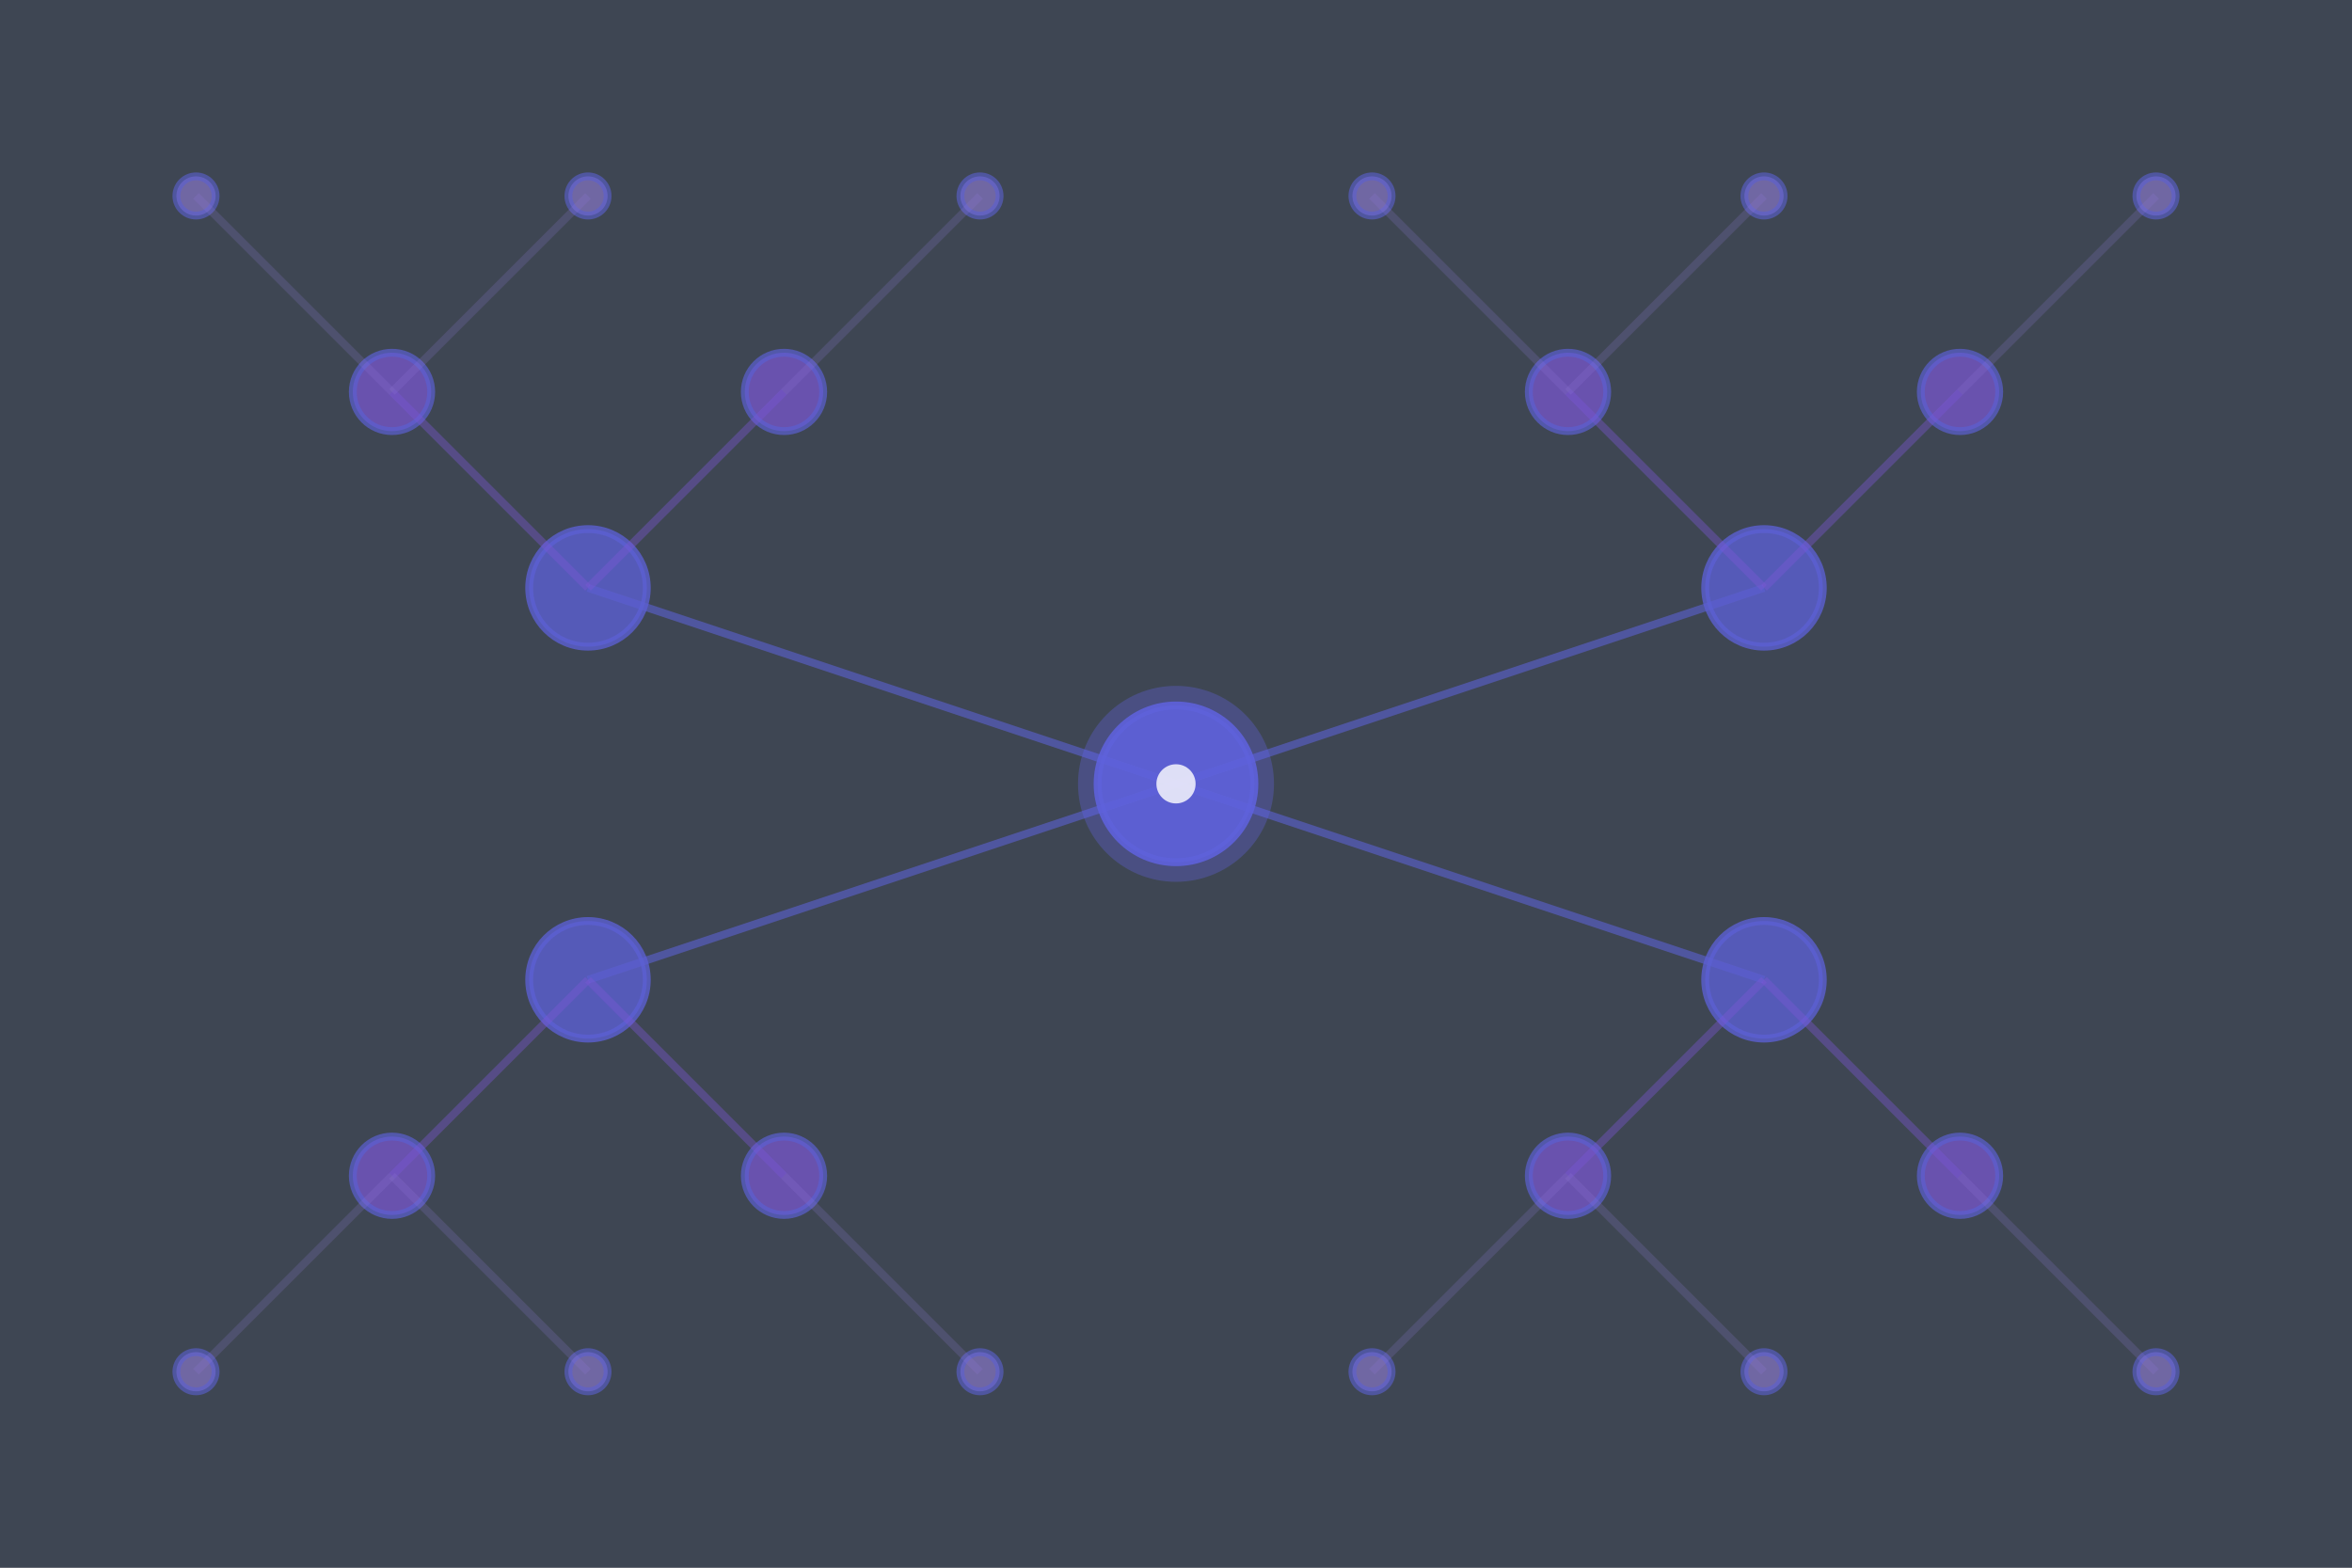 <?xml version="1.0" encoding="UTF-8"?>
<svg width="600" height="400" viewBox="0 0 600 400" xmlns="http://www.w3.org/2000/svg">
  <rect x="0" y="0" width="600" height="400" fill="#808080" stroke="none"/>
  <!-- Fractal Network Visualization -->
  <!-- Background -->
  <rect width="600" height="400" fill="#2d3748" opacity="0.8"/>
  
  <!-- Main Nodes and Connections -->
  <g stroke="#6366f1" fill="#6366f1" stroke-width="2" opacity="0.8">
    <!-- Central Node -->
    <circle cx="300" cy="200" r="20" fill="#6366f1" opacity="0.9"/>
    
    <!-- First Level Nodes -->
    <circle cx="150" cy="150" r="15" fill="#6366f1" opacity="0.8"/>
    <circle cx="450" cy="150" r="15" fill="#6366f1" opacity="0.8"/>
    <circle cx="150" cy="250" r="15" fill="#6366f1" opacity="0.8"/>
    <circle cx="450" cy="250" r="15" fill="#6366f1" opacity="0.8"/>
    
    <!-- Central Connections -->
    <line x1="300" y1="200" x2="150" y2="150" stroke="#6366f1" opacity="0.6"/>
    <line x1="300" y1="200" x2="450" y2="150" stroke="#6366f1" opacity="0.6"/>
    <line x1="300" y1="200" x2="150" y2="250" stroke="#6366f1" opacity="0.6"/>
    <line x1="300" y1="200" x2="450" y2="250" stroke="#6366f1" opacity="0.6"/>
    
    <!-- Secondary Nodes -->
    <circle cx="100" cy="100" r="10" fill="#8b5cf6" opacity="0.7"/>
    <circle cx="200" cy="100" r="10" fill="#8b5cf6" opacity="0.7"/>
    <circle cx="400" cy="100" r="10" fill="#8b5cf6" opacity="0.7"/>
    <circle cx="500" cy="100" r="10" fill="#8b5cf6" opacity="0.7"/>
    <circle cx="100" cy="300" r="10" fill="#8b5cf6" opacity="0.7"/>
    <circle cx="200" cy="300" r="10" fill="#8b5cf6" opacity="0.7"/>
    <circle cx="400" cy="300" r="10" fill="#8b5cf6" opacity="0.7"/>
    <circle cx="500" cy="300" r="10" fill="#8b5cf6" opacity="0.7"/>
    
    <!-- Secondary Connections -->
    <line x1="150" y1="150" x2="100" y2="100" stroke="#8b5cf6" opacity="0.4"/>
    <line x1="150" y1="150" x2="200" y2="100" stroke="#8b5cf6" opacity="0.4"/>
    <line x1="450" y1="150" x2="400" y2="100" stroke="#8b5cf6" opacity="0.4"/>
    <line x1="450" y1="150" x2="500" y2="100" stroke="#8b5cf6" opacity="0.4"/>
    <line x1="150" y1="250" x2="100" y2="300" stroke="#8b5cf6" opacity="0.4"/>
    <line x1="150" y1="250" x2="200" y2="300" stroke="#8b5cf6" opacity="0.4"/>
    <line x1="450" y1="250" x2="400" y2="300" stroke="#8b5cf6" opacity="0.4"/>
    <line x1="450" y1="250" x2="500" y2="300" stroke="#8b5cf6" opacity="0.4"/>
    
    <!-- Tertiary Nodes -->
    <circle cx="50" cy="50" r="5" fill="#a78bfa" opacity="0.6"/>
    <circle cx="150" cy="50" r="5" fill="#a78bfa" opacity="0.6"/>
    <circle cx="250" cy="50" r="5" fill="#a78bfa" opacity="0.6"/>
    <circle cx="350" cy="50" r="5" fill="#a78bfa" opacity="0.6"/>
    <circle cx="450" cy="50" r="5" fill="#a78bfa" opacity="0.6"/>
    <circle cx="550" cy="50" r="5" fill="#a78bfa" opacity="0.6"/>
    <circle cx="50" cy="350" r="5" fill="#a78bfa" opacity="0.6"/>
    <circle cx="150" cy="350" r="5" fill="#a78bfa" opacity="0.6"/>
    <circle cx="250" cy="350" r="5" fill="#a78bfa" opacity="0.6"/>
    <circle cx="350" cy="350" r="5" fill="#a78bfa" opacity="0.6"/>
    <circle cx="450" cy="350" r="5" fill="#a78bfa" opacity="0.6"/>
    <circle cx="550" cy="350" r="5" fill="#a78bfa" opacity="0.6"/>
    
    <!-- Tertiary Connections (just a few for visual appeal) -->
    <line x1="100" y1="100" x2="50" y2="50" stroke="#a78bfa" opacity="0.2"/>
    <line x1="100" y1="100" x2="150" y2="50" stroke="#a78bfa" opacity="0.2"/>
    <line x1="200" y1="100" x2="250" y2="50" stroke="#a78bfa" opacity="0.2"/>
    <line x1="400" y1="100" x2="350" y2="50" stroke="#a78bfa" opacity="0.2"/>
    <line x1="400" y1="100" x2="450" y2="50" stroke="#a78bfa" opacity="0.2"/>
    <line x1="500" y1="100" x2="550" y2="50" stroke="#a78bfa" opacity="0.2"/>
    <line x1="100" y1="300" x2="50" y2="350" stroke="#a78bfa" opacity="0.2"/>
    <line x1="100" y1="300" x2="150" y2="350" stroke="#a78bfa" opacity="0.2"/>
    <line x1="200" y1="300" x2="250" y2="350" stroke="#a78bfa" opacity="0.2"/>
    <line x1="400" y1="300" x2="350" y2="350" stroke="#a78bfa" opacity="0.2"/>
    <line x1="400" y1="300" x2="450" y2="350" stroke="#a78bfa" opacity="0.2"/>
    <line x1="500" y1="300" x2="550" y2="350" stroke="#a78bfa" opacity="0.2"/>
  </g>
  
  <!-- Glow effects -->
  <circle cx="300" cy="200" r="25" fill="#6366f1" opacity="0.3">
    <animate attributeName="r" values="25;35;25" dur="4s" repeatCount="indefinite" />
  </circle>
  
  <!-- Pulsing effect -->
  <circle cx="300" cy="200" r="5" fill="white" opacity="0.8">
    <animate attributeName="opacity" values="0.8;0.2;0.8" dur="2s" repeatCount="indefinite" />
  </circle>
</svg>